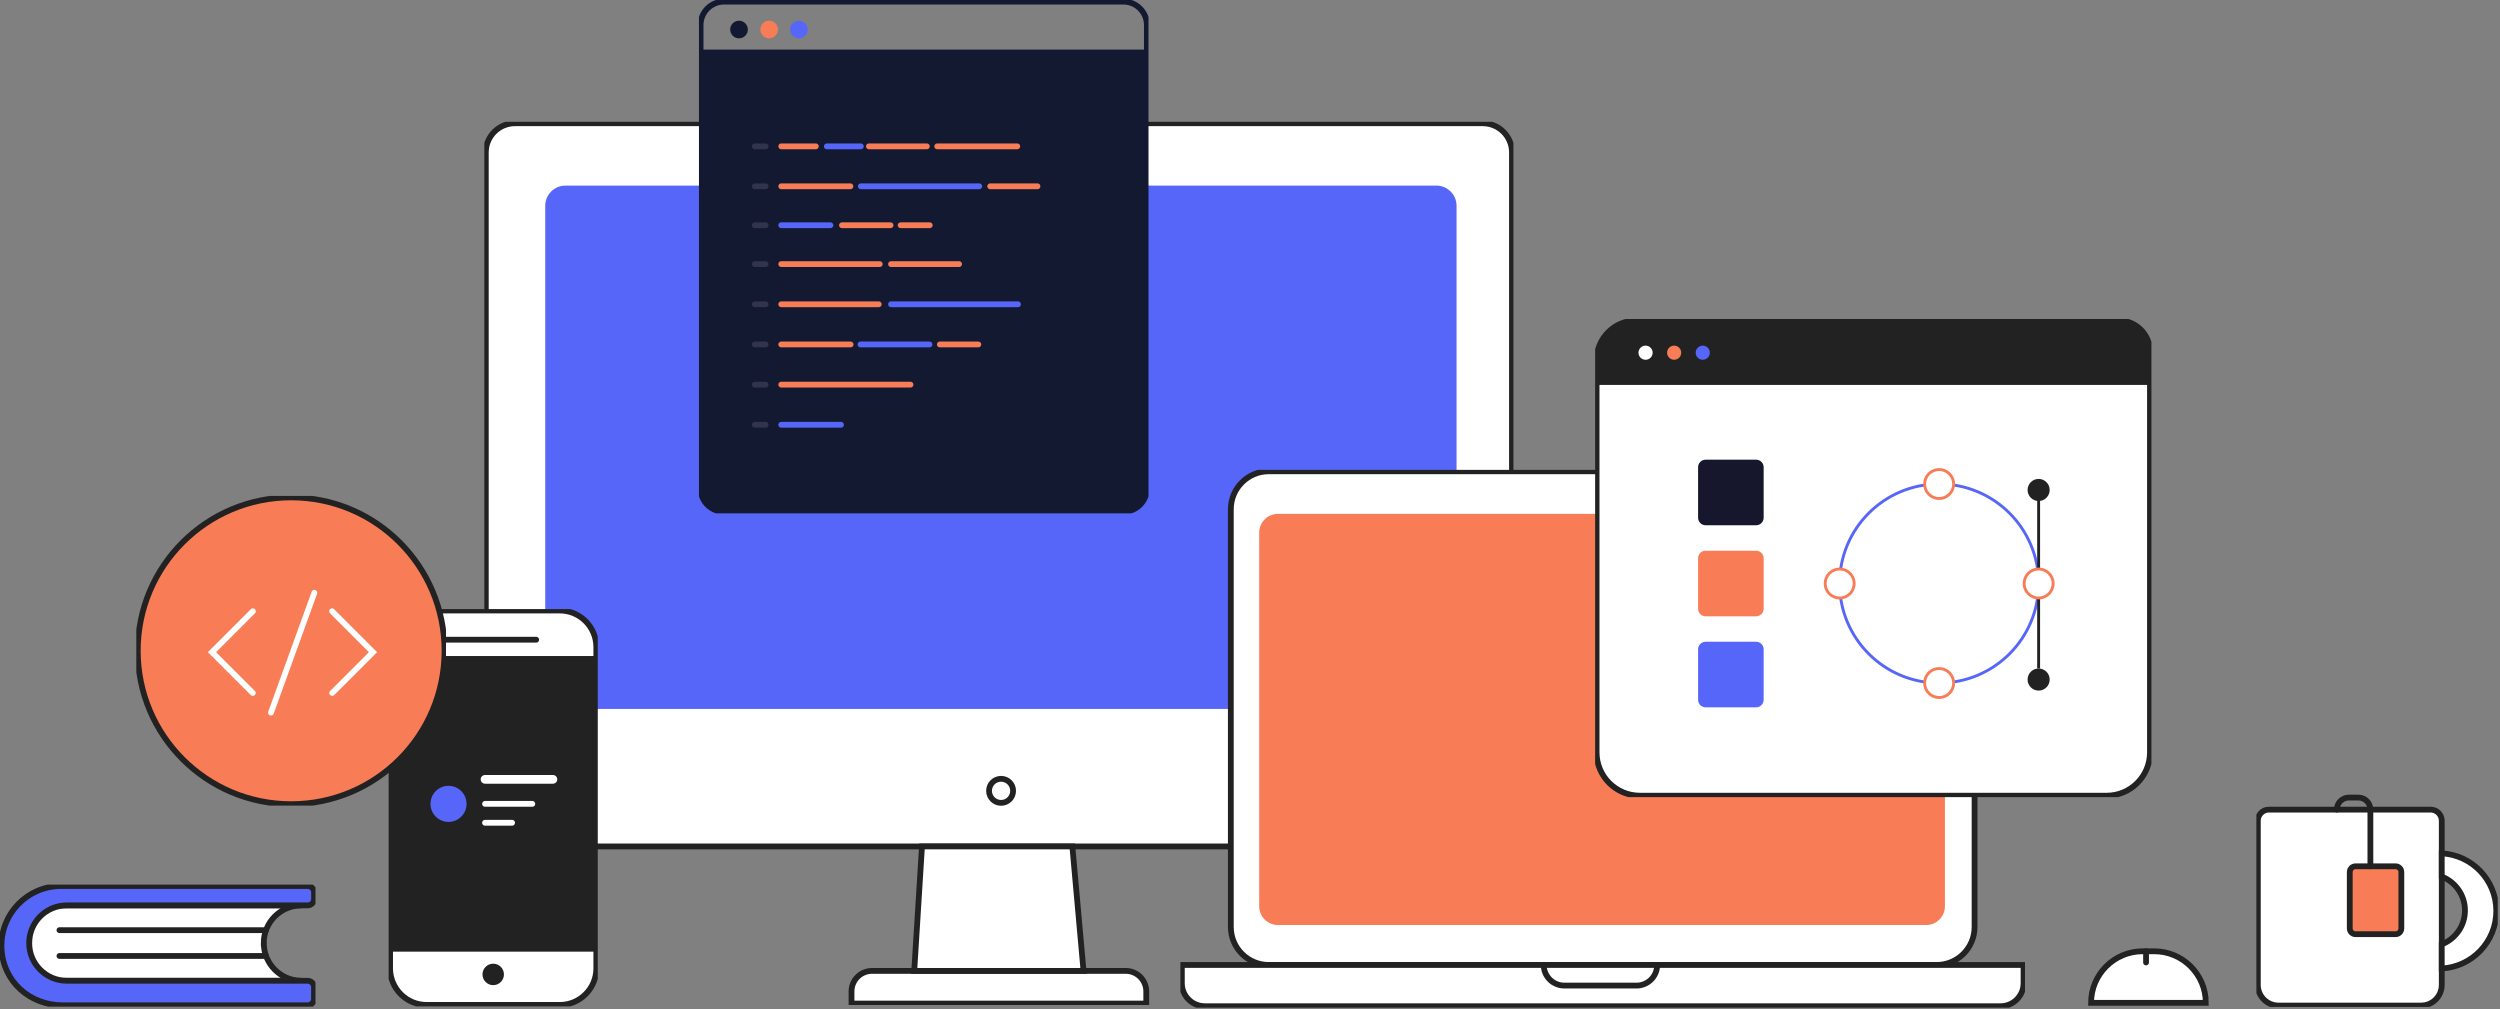 <svg width="862" height="348" viewBox="0 0 862 348" fill="none" xmlns="http://www.w3.org/2000/svg">
<rect x="0" y="0" width="862" height="348" fill="#808080" stroke="none"/>
<g clip-path="url(#clip0_49_251)">
<path d="M511.27 42.5H177.56C172.004 42.5 167.5 47.004 167.5 52.56V281.78C167.5 287.336 172.004 291.84 177.56 291.84H511.27C516.826 291.84 521.33 287.336 521.33 281.78V52.56C521.33 47.004 516.826 42.5 511.27 42.5Z" fill="white" stroke="#222222" stroke-width="2" stroke-miterlimit="10"/>
<path d="M300.67 334.76H388.16C392.06 334.76 395.23 337.93 395.23 341.83V346.02H293.6V341.83C293.6 337.93 296.77 334.76 300.67 334.76Z" fill="white" stroke="#222222" stroke-width="2" stroke-miterlimit="10"/>
<path d="M369.75 291.84H317.9L315.23 334.76H373.6L369.75 291.84Z" fill="white" stroke="#222222" stroke-width="2" stroke-miterlimit="10"/>
<path d="M345.17 276.83C347.462 276.83 349.32 274.972 349.32 272.68C349.32 270.388 347.462 268.53 345.17 268.53C342.878 268.53 341.02 270.388 341.02 272.68C341.02 274.972 342.878 276.83 345.17 276.83Z" fill="white" stroke="#222222" stroke-width="2" stroke-miterlimit="10"/>
<path d="M495.26 64H194.96C191.116 64 188 67.116 188 70.96V237.48C188 241.324 191.116 244.44 194.96 244.44H495.26C499.104 244.44 502.22 241.324 502.22 237.48V70.96C502.22 67.116 499.104 64 495.26 64Z" fill="#5666F8"/>
</g>
<g clip-path="url(#clip1_49_251)">
<path d="M387.348 0.558H249.652C245.183 0.558 241.56 4.172 241.56 8.629V168.37C241.56 172.828 245.183 176.442 249.652 176.442H387.348C391.817 176.442 395.44 172.828 395.44 168.37V8.629C395.44 4.172 391.817 0.558 387.348 0.558Z" stroke="#121931" stroke-width="2" stroke-miterlimit="10"/>
<path d="M254.812 13.218C256.493 13.218 257.857 11.858 257.857 10.181C257.857 8.504 256.493 7.145 254.812 7.145C253.131 7.145 251.768 8.504 251.768 10.181C251.768 11.858 253.131 13.218 254.812 13.218Z" fill="#121931"/>
<path d="M265.199 13.218C266.881 13.218 268.244 11.858 268.244 10.181C268.244 8.504 266.881 7.145 265.199 7.145C263.518 7.145 262.155 8.504 262.155 10.181C262.155 11.858 263.518 13.218 265.199 13.218Z" fill="#F87C56"/>
<path d="M275.463 13.218C277.144 13.218 278.508 11.858 278.508 10.181C278.508 8.504 277.144 7.145 275.463 7.145C273.782 7.145 272.419 8.504 272.419 10.181C272.419 11.858 273.782 13.218 275.463 13.218Z" fill="#5666F8"/>
<path d="M241.56 168.37C241.56 172.825 245.186 176.442 249.652 176.442H387.348C391.814 176.442 395.44 172.825 395.44 168.37V17.092H241.56V168.359V168.37Z" fill="#121931"/>
<path d="M260.252 50.46H263.99" stroke="#31344A" stroke-width="2" stroke-miterlimit="10" stroke-linecap="round"/>
<path d="M260.252 64.236H263.99" stroke="#31344A" stroke-width="2" stroke-miterlimit="10" stroke-linecap="round"/>
<path d="M260.252 77.665H263.99" stroke="#31344A" stroke-width="2" stroke-miterlimit="10" stroke-linecap="round"/>
<path d="M260.252 91.062H263.99" stroke="#31344A" stroke-width="2" stroke-miterlimit="10" stroke-linecap="round"/>
<path d="M260.252 104.916H263.99" stroke="#31344A" stroke-width="2" stroke-miterlimit="10" stroke-linecap="round"/>
<path d="M260.252 118.77H263.99" stroke="#31344A" stroke-width="2" stroke-miterlimit="10" stroke-linecap="round"/>
<path d="M260.252 132.624H263.99" stroke="#31344A" stroke-width="2" stroke-miterlimit="10" stroke-linecap="round"/>
<path d="M260.252 146.467H263.99" stroke="#31344A" stroke-width="2" stroke-miterlimit="10" stroke-linecap="round"/>
<path d="M285.089 50.46H296.819" stroke="#5666F8" stroke-width="2" stroke-miterlimit="10" stroke-linecap="round"/>
<path d="M296.819 64.236H337.651" stroke="#5666F8" stroke-width="2" stroke-miterlimit="10" stroke-linecap="round"/>
<path d="M269.374 77.665H286.331" stroke="#5666F8" stroke-width="2" stroke-miterlimit="10" stroke-linecap="round"/>
<path d="M307.229 104.916H351.004" stroke="#5666F8" stroke-width="2" stroke-miterlimit="10" stroke-linecap="round"/>
<path d="M296.696 118.77H320.492" stroke="#5666F8" stroke-width="2" stroke-miterlimit="10" stroke-linecap="round"/>
<path d="M269.374 146.467H289.98" stroke="#5666F8" stroke-width="2" stroke-miterlimit="10" stroke-linecap="round"/>
<path d="M269.374 50.46H281.295" stroke="#F87C56" stroke-width="2" stroke-miterlimit="10" stroke-linecap="round"/>
<path d="M269.374 64.236H293.215" stroke="#F87C56" stroke-width="2" stroke-miterlimit="10" stroke-linecap="round"/>
<path d="M341.423 64.236H357.72" stroke="#F87C56" stroke-width="2" stroke-miterlimit="10" stroke-linecap="round"/>
<path d="M290.316 77.665H307.061" stroke="#F87C56" stroke-width="2" stroke-miterlimit="10" stroke-linecap="round"/>
<path d="M310.542 77.665H320.571" stroke="#F87C56" stroke-width="2" stroke-miterlimit="10" stroke-linecap="round"/>
<path d="M269.374 91.062H303.334" stroke="#F87C56" stroke-width="2" stroke-miterlimit="10" stroke-linecap="round"/>
<path d="M307.229 91.062H330.689" stroke="#F87C56" stroke-width="2" stroke-miterlimit="10" stroke-linecap="round"/>
<path d="M269.374 104.916H302.998" stroke="#F87C56" stroke-width="2" stroke-miterlimit="10" stroke-linecap="round"/>
<path d="M269.374 118.77H293.293" stroke="#F87C56" stroke-width="2" stroke-miterlimit="10" stroke-linecap="round"/>
<path d="M324.052 118.77H337.327" stroke="#F87C56" stroke-width="2" stroke-miterlimit="10" stroke-linecap="round"/>
<path d="M269.374 132.624H313.944" stroke="#F87C56" stroke-width="2" stroke-miterlimit="10" stroke-linecap="round"/>
<path d="M299.595 50.46H319.575" stroke="#F87C56" stroke-width="2" stroke-miterlimit="10" stroke-linecap="round"/>
<path d="M323.145 50.46H350.758" stroke="#F87C56" stroke-width="2" stroke-miterlimit="10" stroke-linecap="round"/>
</g>
<g clip-path="url(#clip2_49_251)">
<path d="M193 210.5H147.11C140.146 210.5 134.5 216.146 134.5 223.11V333.89C134.5 340.854 140.146 346.5 147.11 346.5H193C199.964 346.5 205.61 340.854 205.61 333.89V223.11C205.61 216.146 199.964 210.5 193 210.5Z" fill="white" stroke="#222222" stroke-width="2" stroke-miterlimit="10"/>
<path d="M205.61 226.2H134.5V328.13H205.61V226.2Z" fill="#222222"/>
<path d="M184.87 220.57H149.31" stroke="#222222" stroke-width="2" stroke-miterlimit="10" stroke-linecap="round"/>
<path d="M190.65 268.72H167.24" stroke="white" stroke-width="3" stroke-miterlimit="10" stroke-linecap="round"/>
<path d="M183.54 277.17H167.24" stroke="white" stroke-width="2" stroke-miterlimit="10" stroke-linecap="round"/>
<path d="M167.24 283.69H176.57" stroke="white" stroke-width="2" stroke-miterlimit="10" stroke-linecap="round"/>
<path d="M154.65 283.39C158.085 283.39 160.87 280.605 160.87 277.17C160.87 273.735 158.085 270.95 154.65 270.95C151.215 270.95 148.43 273.735 148.43 277.17C148.43 280.605 151.215 283.39 154.65 283.39Z" fill="#5666F8"/>
<path d="M170.06 339.68C172.103 339.68 173.76 338.023 173.76 335.98C173.76 333.937 172.103 332.28 170.06 332.28C168.017 332.28 166.36 333.937 166.36 335.98C166.36 338.023 168.017 339.68 170.06 339.68Z" fill="#222222"/>
</g>
<g clip-path="url(#clip3_49_251)">
<path d="M667.74 162.5H437.48C430.251 162.5 424.39 168.361 424.39 175.59V319.63C424.39 326.859 430.251 332.72 437.48 332.72H667.74C674.969 332.72 680.83 326.859 680.83 319.63V175.59C680.83 168.361 674.969 162.5 667.74 162.5Z" fill="white" stroke="#222222" stroke-width="2" stroke-miterlimit="10"/>
<path d="M407.5 332.72H697.72V339.02C697.72 343.39 694.17 346.94 689.8 346.94H415.42C411.05 346.94 407.5 343.39 407.5 339.02V332.72Z" fill="white" stroke="#222222" stroke-width="2" stroke-miterlimit="10"/>
<path d="M532.28 332.72H571.39C571.39 336.64 568.2 339.83 564.28 339.83H539.39C535.47 339.83 532.28 336.64 532.28 332.72Z" fill="white" stroke="#222222" stroke-width="2" stroke-miterlimit="10"/>
<path d="M664.12 177.17H440.66C437.076 177.17 434.17 180.076 434.17 183.66V312.46C434.17 316.044 437.076 318.95 440.66 318.95H664.12C667.704 318.95 670.61 316.044 670.61 312.46V183.66C670.61 180.076 667.704 177.17 664.12 177.17Z" fill="#F87C56"/>
</g>
<g clip-path="url(#clip4_49_251)">
<path d="M90.94 325.17C90.94 317.99 96.76 312.17 103.94 312.17H10.06V338.17H103.95C96.77 338.17 90.95 332.35 90.95 325.17H90.94Z" fill="white" stroke="#222222" stroke-width="2" stroke-miterlimit="10"/>
<path d="M21.06 305.5C9.45 305.5 0.1 315.11 0.51 326.81C0.92 338.51 10.4 346.62 21.54 346.62H106.08C107.29 346.62 108.27 345.64 108.27 344.43V340.36C108.27 339.15 107.29 338.17 106.08 338.17H23.06C15.88 338.17 10.06 332.35 10.06 325.17C10.06 317.99 15.88 312.17 23.06 312.17H106.1C107.31 312.17 108.29 311.19 108.29 309.98V307.69C108.29 306.48 107.31 305.5 106.1 305.5H21.06Z" fill="#5666F8" stroke="#222222" stroke-width="2" stroke-miterlimit="10"/>
<path d="M91.72 320.72H20.5" stroke="#222222" stroke-width="2" stroke-miterlimit="10" stroke-linecap="round"/>
<path d="M91.72 329.61H20.5" stroke="#222222" stroke-width="2" stroke-miterlimit="10" stroke-linecap="round"/>
</g>
<g clip-path="url(#clip5_49_251)">
<path d="M100.39 277.28C129.6 277.28 153.28 253.6 153.28 224.39C153.28 195.18 129.6 171.5 100.39 171.5C71.18 171.5 47.5 195.18 47.5 224.39C47.5 253.6 71.18 277.28 100.39 277.28Z" fill="#F87C56" stroke="#222222" stroke-width="2" stroke-miterlimit="10"/>
<path d="M108.39 204.39L93.43 245.72" stroke="white" stroke-width="2" stroke-miterlimit="10" stroke-linecap="round"/>
<path d="M87.2 210.76L73.09 224.87L87.17 238.94" stroke="white" stroke-width="2" stroke-miterlimit="10" stroke-linecap="round"/>
<path d="M114.5 210.76L128.61 224.87L114.54 238.94" stroke="white" stroke-width="2" stroke-miterlimit="10" stroke-linecap="round"/>
</g>
<g clip-path="url(#clip6_49_251)">
<path d="M738.78 328H742.78C752.59 328 760.56 335.97 760.56 345.78H721C721 335.97 728.97 328 738.78 328Z" fill="white" stroke="#222222" stroke-width="2" stroke-miterlimit="10" stroke-linecap="round"/>
<path d="M739.96 328V331.85" stroke="#222222" stroke-width="2" stroke-miterlimit="10" stroke-linecap="round"/>
</g>
<g clip-path="url(#clip7_49_251)">
<path d="M782.35 279.15H838.07C840.19 279.15 841.92 280.87 841.92 283V339.6C841.92 343.53 838.73 346.71 834.81 346.71H785.61C781.68 346.71 778.5 343.52 778.5 339.6V282.99C778.5 280.87 780.22 279.14 782.35 279.14V279.15Z" fill="white" stroke="#222222" stroke-width="2" stroke-miterlimit="10"/>
<path d="M860.72 314.09C860.72 303.46 852.39 294.81 841.91 294.23V302.25C846.59 304.07 849.92 308.6 849.92 313.93C849.92 319.26 846.59 323.79 841.91 325.61V333.94C852.39 333.37 860.72 324.71 860.72 314.08V314.09Z" fill="white" stroke="#222222" stroke-width="2" stroke-miterlimit="10"/>
<path d="M825.99 298.7H812.19C811.091 298.7 810.2 299.591 810.2 300.69V320.12C810.2 321.219 811.091 322.11 812.19 322.11H825.99C827.089 322.11 827.98 321.219 827.98 320.12V300.69C827.98 299.591 827.089 298.7 825.99 298.7Z" fill="#F87C56" stroke="#222222" stroke-width="2" stroke-miterlimit="10"/>
<path d="M817.31 298.7V279.15C817.31 276.86 815.45 275 813.16 275H809.9C807.61 275 805.75 276.86 805.75 279.15" stroke="#222222" stroke-width="2" stroke-miterlimit="10" stroke-linecap="round"/>
</g>
<g clip-path="url(#clip8_49_251)">
<path d="M564.22 110.5H730.55C736.49 110.5 741.31 115.32 741.31 121.26V259.43C741.31 267.66 734.63 274.35 726.39 274.35H565.42C557.19 274.35 550.5 267.67 550.5 259.43V124.22C550.5 116.65 556.65 110.5 564.22 110.5Z" fill="white" stroke="#222222" stroke-width="2" stroke-miterlimit="10"/>
<path d="M564.22 111.5H730.55C735.938 111.5 740.31 115.872 740.31 121.26V131.72H551.5V124.22C551.5 117.202 557.202 111.5 564.22 111.5Z" fill="#222222" stroke="#222222" stroke-width="2"/>
<path d="M605.51 158.5H588.1C586.664 158.5 585.5 159.664 585.5 161.1V178.51C585.5 179.946 586.664 181.11 588.1 181.11H605.51C606.946 181.11 608.11 179.946 608.11 178.51V161.1C608.11 159.664 606.946 158.5 605.51 158.5Z" fill="#16172C"/>
<path d="M605.51 189.89H588.1C586.664 189.89 585.5 191.054 585.5 192.49V209.9C585.5 211.336 586.664 212.5 588.1 212.5H605.51C606.946 212.5 608.11 211.336 608.11 209.9V192.49C608.11 191.054 606.946 189.89 605.51 189.89Z" fill="#F87C56"/>
<path d="M605.51 221.28H588.1C586.664 221.28 585.5 222.444 585.5 223.88V241.29C585.5 242.726 586.664 243.89 588.1 243.89H605.51C606.946 243.89 608.11 242.726 608.11 241.29V223.88C608.11 222.444 606.946 221.28 605.51 221.28Z" fill="#5666F8"/>
<path d="M668.61 235.5C687.559 235.5 702.92 220.139 702.92 201.19C702.92 182.241 687.559 166.88 668.61 166.88C649.661 166.88 634.3 182.241 634.3 201.19C634.3 220.139 649.661 235.5 668.61 235.5Z" stroke="#5666F8" stroke-miterlimit="10"/>
<path d="M702.92 230.5V171.89" stroke="#222222" stroke-miterlimit="10"/>
<path d="M668.61 171.89C671.371 171.89 673.61 169.651 673.61 166.89C673.61 164.128 671.371 161.89 668.61 161.89C665.849 161.89 663.61 164.128 663.61 166.89C663.61 169.651 665.849 171.89 668.61 171.89Z" fill="white" stroke="#F87C56" stroke-miterlimit="10"/>
<path d="M634.31 206.19C637.071 206.19 639.31 203.951 639.31 201.19C639.31 198.429 637.071 196.19 634.31 196.19C631.549 196.19 629.31 198.429 629.31 201.19C629.31 203.951 631.549 206.19 634.31 206.19Z" fill="white" stroke="#F87C56" stroke-miterlimit="10"/>
<path d="M668.61 240.5C671.371 240.5 673.61 238.261 673.61 235.5C673.61 232.738 671.371 230.5 668.61 230.5C665.849 230.5 663.61 232.738 663.61 235.5C663.61 238.261 665.849 240.5 668.61 240.5Z" fill="white" stroke="#F87C56" stroke-miterlimit="10"/>
<path d="M702.92 206.19C705.681 206.19 707.92 203.951 707.92 201.19C707.92 198.429 705.681 196.19 702.92 196.19C700.159 196.19 697.92 198.429 697.92 201.19C697.92 203.951 700.159 206.19 702.92 206.19Z" fill="white" stroke="#F87C56" stroke-miterlimit="10"/>
<path d="M702.92 172.75C705.024 172.75 706.73 171.044 706.73 168.94C706.73 166.836 705.024 165.13 702.92 165.13C700.816 165.13 699.11 166.836 699.11 168.94C699.11 171.044 700.816 172.75 702.92 172.75Z" fill="#222222"/>
<path d="M702.92 238.12C705.024 238.12 706.73 236.414 706.73 234.31C706.73 232.206 705.024 230.5 702.92 230.5C700.816 230.5 699.11 232.206 699.11 234.31C699.11 236.414 700.816 238.12 702.92 238.12Z" fill="#222222"/>
<path d="M567.39 124.05C568.738 124.05 569.83 122.957 569.83 121.61C569.83 120.262 568.738 119.17 567.39 119.17C566.042 119.17 564.95 120.262 564.95 121.61C564.95 122.957 566.042 124.05 567.39 124.05Z" fill="white"/>
<path d="M577.25 124.05C578.598 124.05 579.69 122.957 579.69 121.61C579.69 120.262 578.598 119.17 577.25 119.17C575.902 119.17 574.81 120.262 574.81 121.61C574.81 122.957 575.902 124.05 577.25 124.05Z" fill="#F87C56"/>
<path d="M587.11 124.05C588.458 124.05 589.55 122.957 589.55 121.61C589.55 120.262 588.458 119.17 587.11 119.17C585.762 119.17 584.67 120.262 584.67 121.61C584.67 122.957 585.762 124.05 587.11 124.05Z" fill="#5666F8"/>
</g>
<defs>
<clipPath id="clip0_49_251">
<rect width="354.83" height="304.52" fill="white" transform="translate(167 42)"/>
</clipPath>
<clipPath id="clip1_49_251">
<rect width="155" height="177" fill="white" transform="translate(241)"/>
</clipPath>
<clipPath id="clip2_49_251">
<rect width="72.11" height="137" fill="white" transform="translate(134 210)"/>
</clipPath>
<clipPath id="clip3_49_251">
<rect width="291.22" height="185.44" fill="white" transform="translate(407 162)"/>
</clipPath>
<clipPath id="clip4_49_251">
<rect width="108.78" height="42.11" fill="white" transform="translate(0 305)"/>
</clipPath>
<clipPath id="clip5_49_251">
<rect width="106.78" height="106.78" fill="white" transform="translate(47 171)"/>
</clipPath>
<clipPath id="clip6_49_251">
<rect width="41.56" height="19.78" fill="white" transform="translate(720 327)"/>
</clipPath>
<clipPath id="clip7_49_251">
<rect width="83.22" height="73.2" fill="white" transform="translate(778 274)"/>
</clipPath>
<clipPath id="clip8_49_251">
<rect width="191.81" height="164.85" fill="white" transform="translate(550 110)"/>
</clipPath>
</defs>
</svg>
